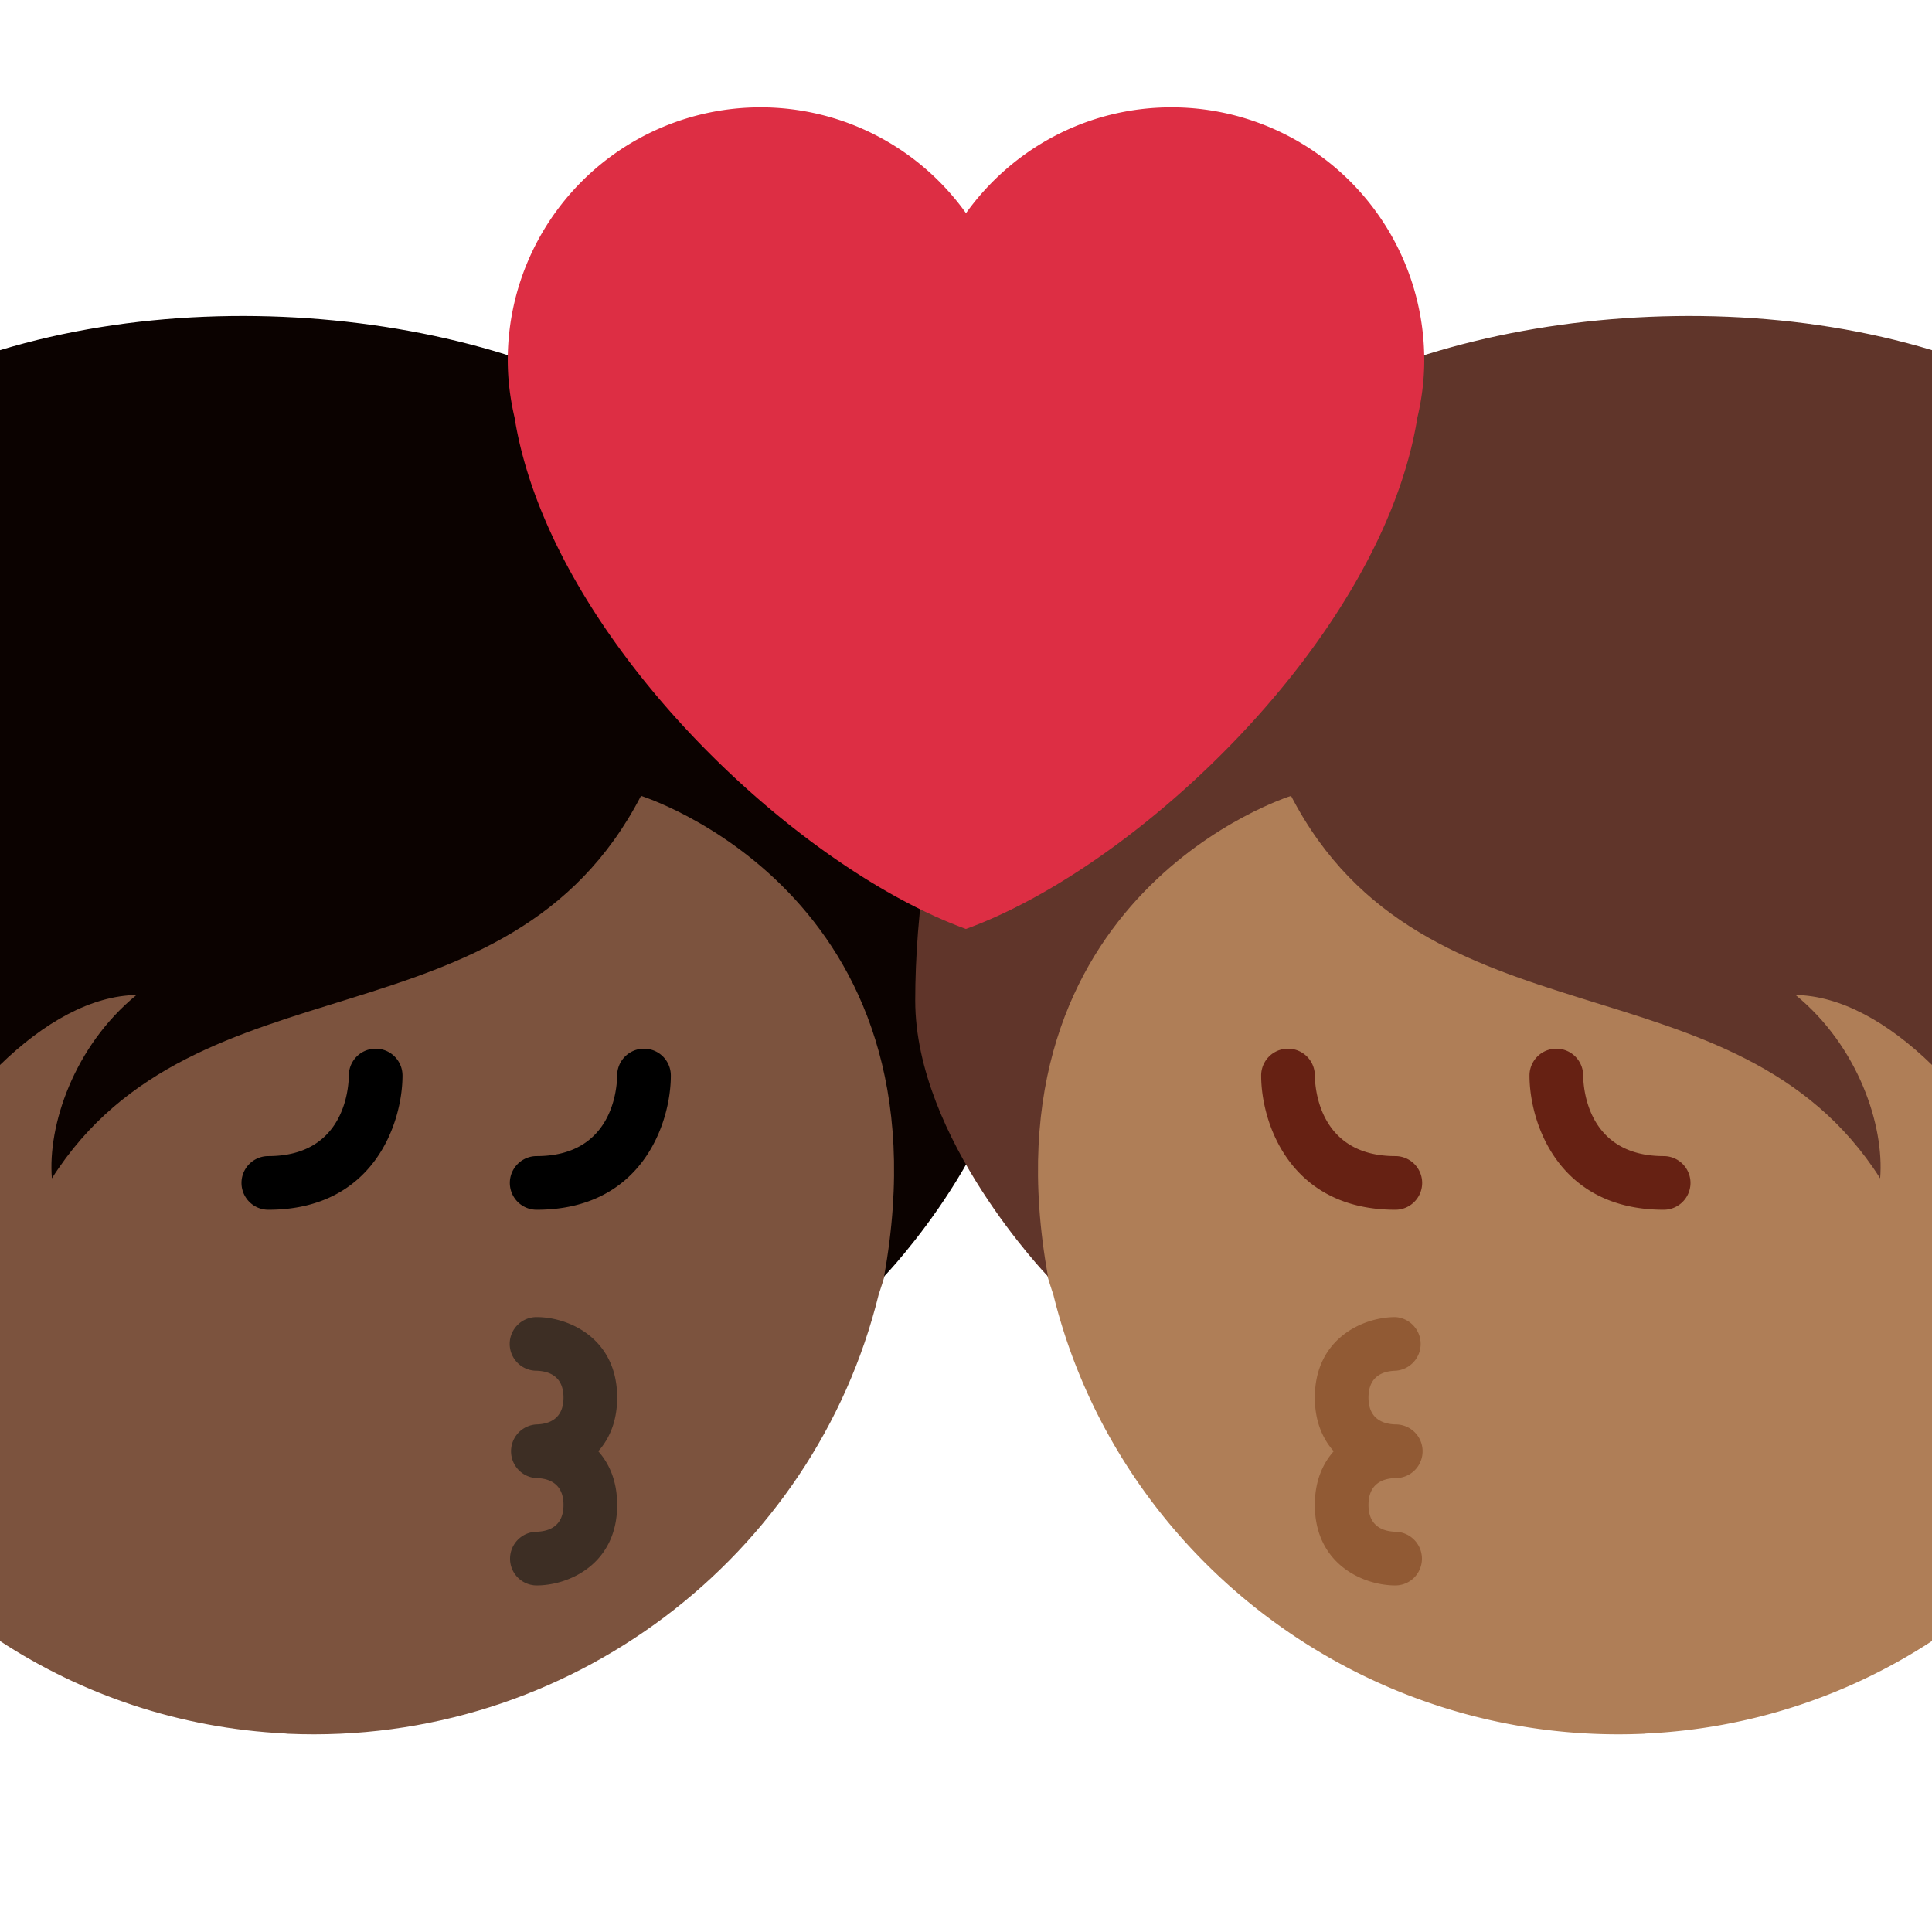 <svg xmlns="http://www.w3.org/2000/svg" xmlns:xlink="http://www.w3.org/1999/xlink" aria-hidden="true" role="img" class="iconify iconify--twemoji" width="1em" height="1em" preserveAspectRatio="xMidYMid meet" viewBox="0 0 36 36"><path fill="#7C533E" d="M5 8.316c-1.787 0-3.476.401-5 1.102v21.16c1.53 1 3.342 1.625 5.318 1.723c.016.001.031.005.047.005c5.241.23 9.807-3.307 11.006-8.177c.402-1.199.629-2.479.629-3.813c0-6.627-5.374-12-12-12z"></path><path d="M10 22.542c1.977 0 2.5-1.636 2.5-2.5a.5.5 0 0 0-1-.003c-.003.252-.089 1.503-1.5 1.503a.5.5 0 0 0 0 1zm-2.5-2.5a.5.5 0 0 0-1-.003c-.003.252-.089 1.503-1.5 1.503a.5.5 0 0 0 0 1c1.977 0 2.5-1.636 2.5-2.5z"></path><path fill="#3D2E24" d="M9.995 26.542a.501.501 0 0 0-.006 1H10c.225.006.5.098.5.5s-.275.494-.506.5a.502.502 0 0 0-.49.506a.497.497 0 0 0 .496.494c.602 0 1.5-.399 1.5-1.5c0-.438-.143-.765-.352-1c.209-.235.352-.562.352-1c0-1.101-.898-1.5-1.5-1.5a.5.5 0 0 0-.005 1c.23.006.505.098.505.5s-.274.494-.505.5z"></path><path fill="#0B0200" d="M2.543 18.54c-1.17.957-1.657 2.437-1.576 3.417c2.691-4.234 8.495-2.335 10.977-7.127c0 0 5.82 1.809 4.529 8.956c0 0 2.474-2.568 2.474-5.143c0-3.11-.994-8.87-5.534-9.725C11.019 6.245 4.857 5.054 0 6.525v13.319c.821-.799 1.704-1.29 2.543-1.304z"></path><path fill="#AF7E57" d="M31 8.316c-6.626 0-12 5.373-12 12c0 1.334.227 2.614.629 3.813c1.198 4.87 5.765 8.406 11.006 8.177c.016-.001.031-.005.047-.005A10.636 10.636 0 0 0 36 30.578V9.418a11.926 11.926 0 0 0-5-1.102z"></path><path fill="#662113" d="M26 21.542c-1.411 0-1.497-1.251-1.5-1.503a.5.5 0 0 0-1 .003c0 .864.523 2.5 2.5 2.5a.5.5 0 0 0 0-1zm5 0c-1.411 0-1.497-1.251-1.5-1.503a.5.5 0 0 0-1 .003c0 .864.523 2.5 2.5 2.5a.5.5 0 0 0 0-1z"></path><path fill="#915A34" d="M26.005 25.542a.501.501 0 0 0-.005-1c-.602 0-1.5.399-1.5 1.5c0 .438.143.765.352 1c-.209.235-.352.562-.352 1c0 1.101.898 1.5 1.5 1.5c.273 0 .493-.22.496-.494a.503.503 0 0 0-.49-.506c-.231-.006-.506-.098-.506-.5s.275-.494.5-.5h.011a.5.5 0 0 0-.006-1c-.23-.006-.505-.098-.505-.5c0-.403.274-.494.505-.5z"></path><path fill="#60352A" d="M22.588 8.918c-4.54.855-5.534 6.614-5.534 9.725c0 2.575 2.474 5.143 2.474 5.143c-1.291-7.147 4.529-8.956 4.529-8.956c2.482 4.792 8.286 2.893 10.977 7.127c.08-.98-.406-2.459-1.576-3.417c.839.014 1.722.505 2.543 1.304V6.525c-4.858-1.471-11.02-.28-13.413 2.393z"></path><path fill="#DD2E44" d="M26.539 6.711A4.711 4.711 0 0 0 21.828 2c-1.579 0-2.973.78-3.828 1.972A4.704 4.704 0 0 0 14.172 2a4.711 4.711 0 0 0-4.711 4.711c0 .369.047.727.127 1.07c.654 4.065 5.173 8.353 8.411 9.529c3.238-1.177 7.758-5.465 8.412-9.528c.081-.344.128-.702.128-1.071z"></path></svg>